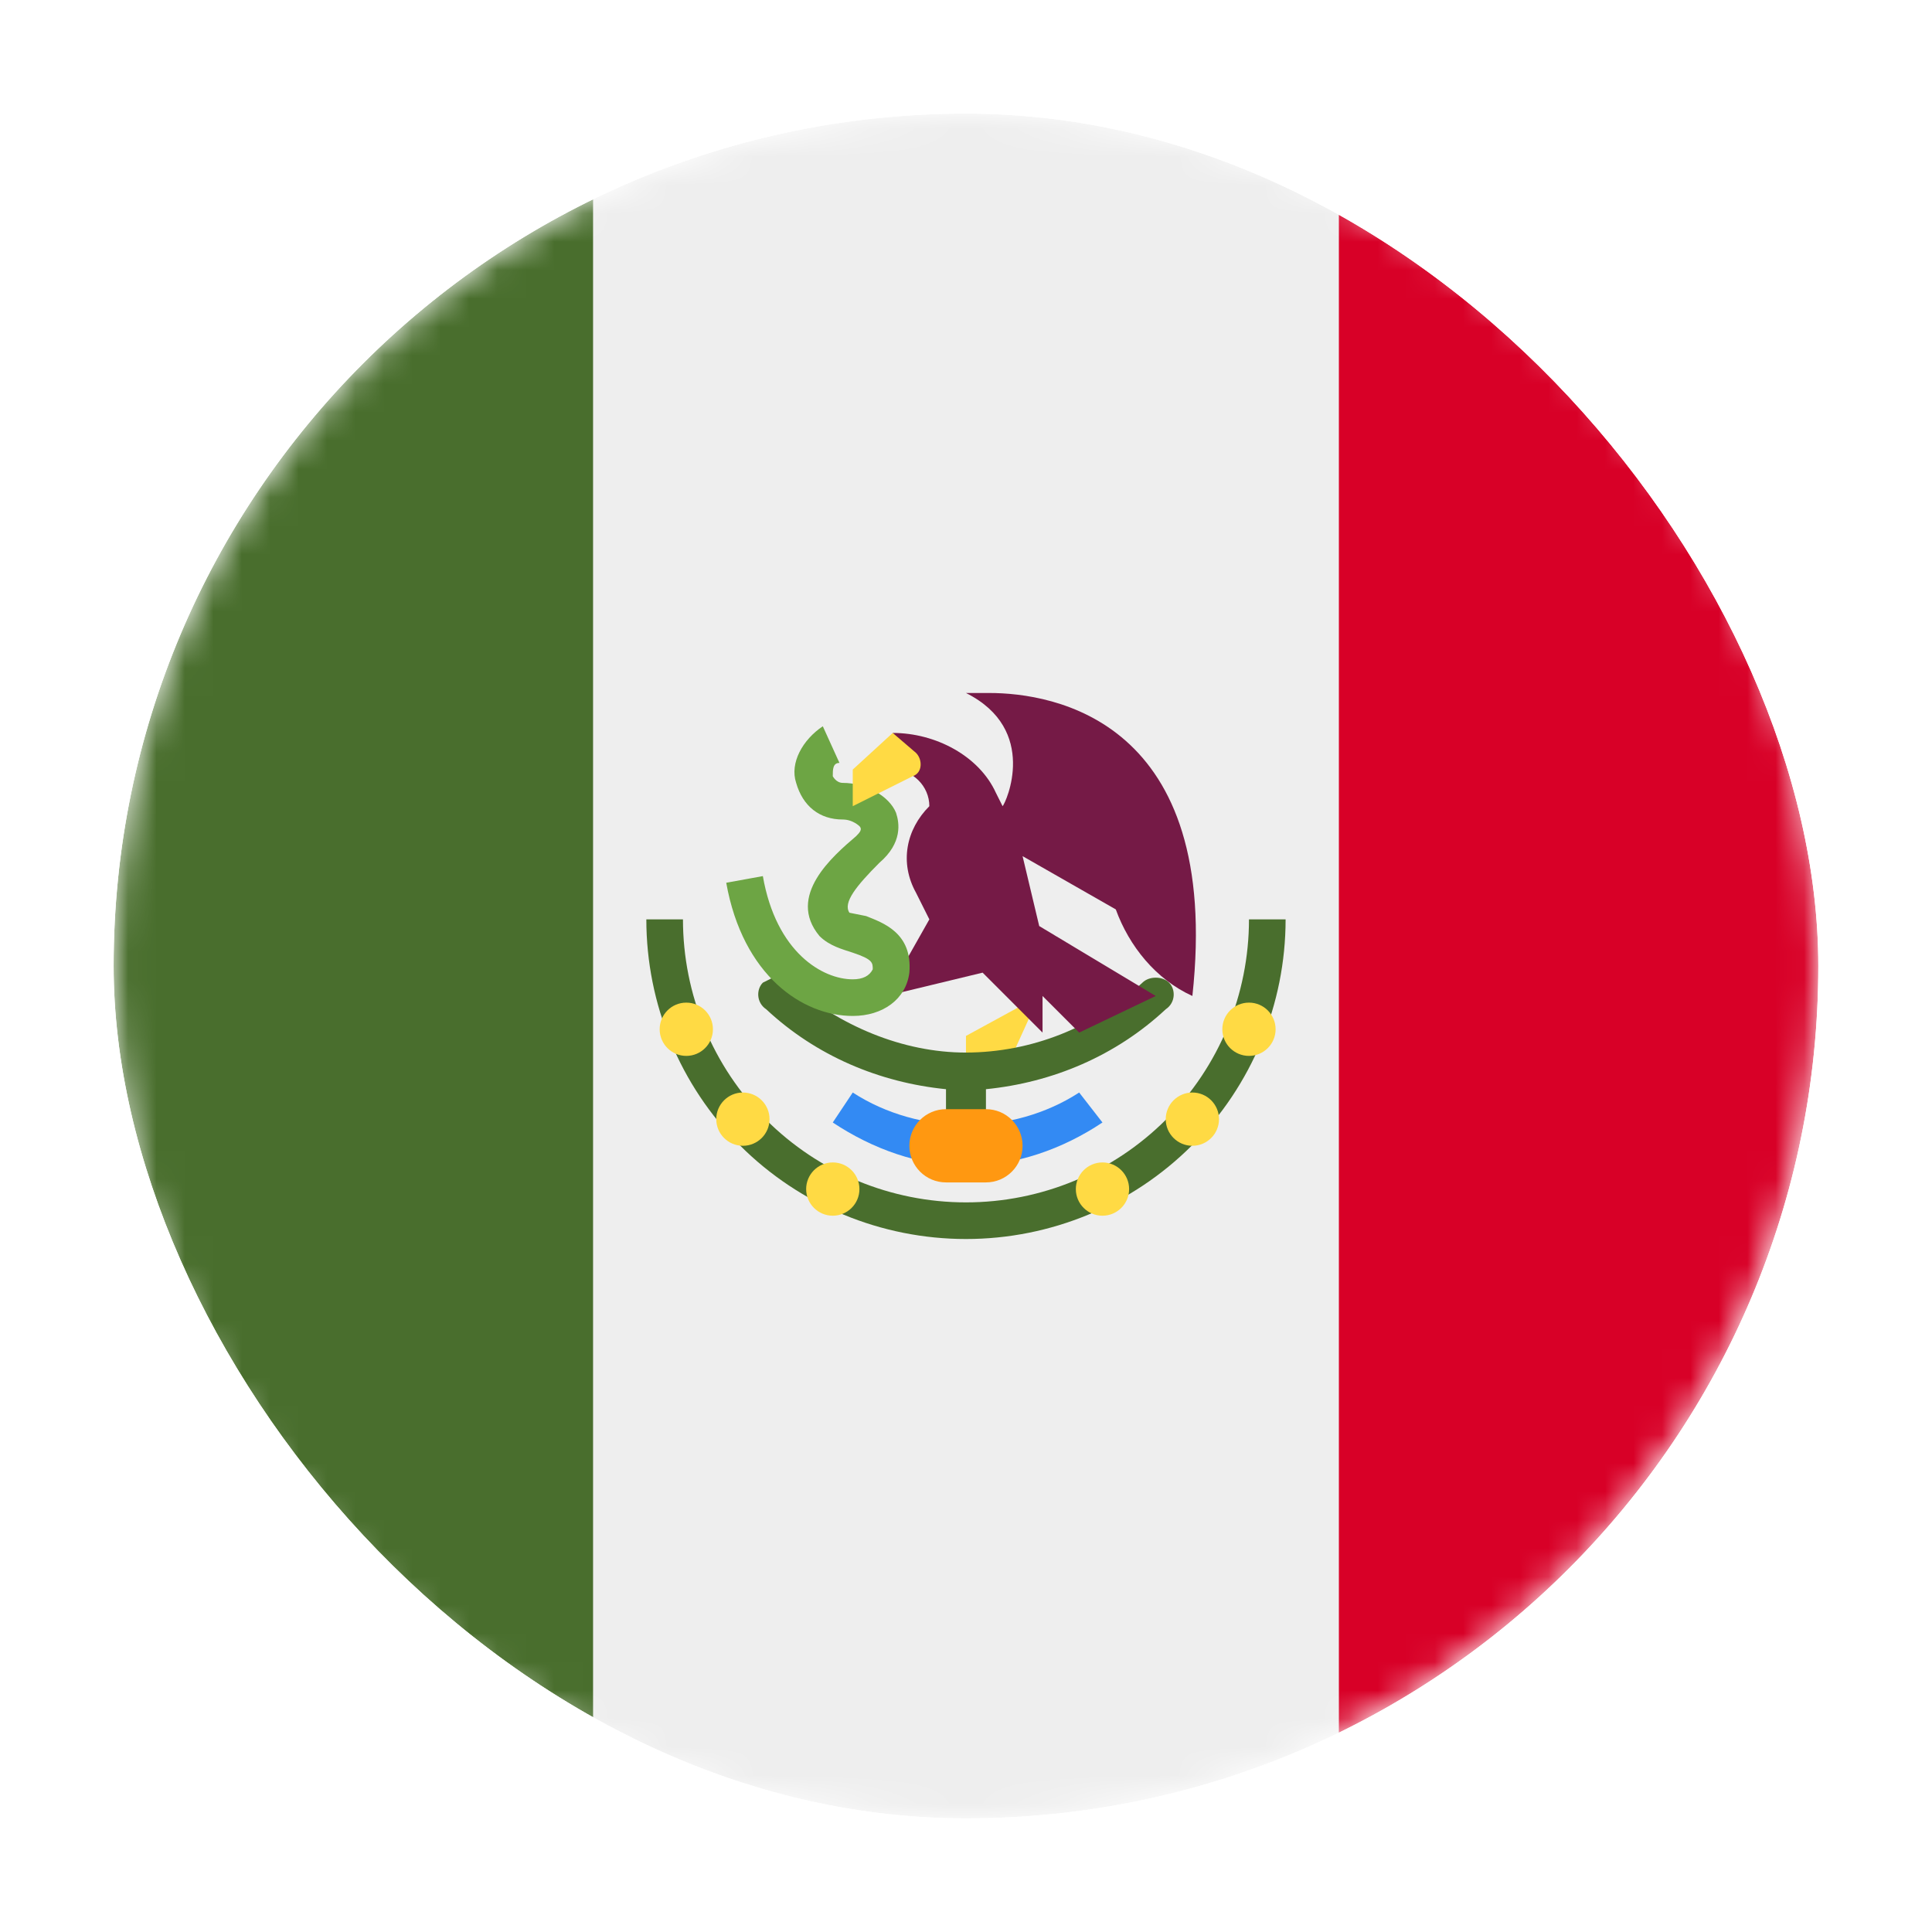 <svg width="68" height="68" viewBox="0 0 68 68" fill="none" xmlns="http://www.w3.org/2000/svg">
<g filter="url(#filter0_d_328_3456)">
<g clip-path="url(#clip0_328_3456)">
<rect x="3.999" y="2" width="60" height="60" rx="30" fill="white"/>
<mask id="mask0_328_3456" style="mask-type:luminance" maskUnits="userSpaceOnUse" x="3" y="2" width="61" height="60">
<path d="M33.999 62C50.567 62 63.999 48.569 63.999 32C63.999 15.431 50.567 2 33.999 2C17.43 2 3.999 15.431 3.999 32C3.999 48.569 17.43 62 33.999 62Z" fill="white"/>
</mask>
<g mask="url(#mask0_328_3456)">
<path d="M20.874 2H47.007L50.874 32L47.007 62H20.874L17.124 32L20.874 2Z" fill="#EEEEEE"/>
<path d="M3.999 2H20.874V62H3.999V2Z" fill="#496E2D"/>
<path d="M47.124 2H63.999V62H47.124V2Z" fill="#D80027"/>
<path d="M33.999 34.461V35.633H35.405L36.577 33.055L33.999 34.461Z" fill="#FFDA44"/>
<path d="M22.749 30.359C22.749 33.343 23.934 36.205 26.044 38.314C28.154 40.424 31.015 41.609 33.999 41.609C36.983 41.609 39.844 40.424 41.954 38.314C44.063 36.205 45.249 33.343 45.249 30.359H43.96C43.96 33.001 42.91 35.535 41.042 37.403C39.174 39.271 36.641 40.32 33.999 40.32C31.357 40.32 28.823 39.271 26.955 37.403C25.087 35.535 24.038 33.001 24.038 30.359H22.749ZM27.319 32.352L26.85 32.586C26.616 32.82 26.616 33.289 26.968 33.523C28.725 35.164 30.952 36.102 33.296 36.336V38.328H34.702V36.336C37.046 36.102 39.272 35.164 41.03 33.523C41.382 33.289 41.382 32.82 41.147 32.586C40.913 32.352 40.444 32.352 40.21 32.586C38.524 34.16 36.305 35.04 33.999 35.047C31.772 35.047 29.546 34.109 27.788 32.586L27.319 32.352Z" fill="#496E2D"/>
<path d="M33.999 39.031C32.358 39.031 30.718 38.445 29.311 37.508L30.014 36.453C32.358 37.977 35.639 37.977 37.983 36.453L38.803 37.508C37.397 38.445 35.757 39.031 33.999 39.031Z" fill="#338AF3"/>
<path d="M33.999 22.391C36.577 23.68 35.405 26.258 35.288 26.375L35.053 25.906C34.468 24.617 32.944 23.797 31.421 23.797V25.086C32.124 25.086 32.71 25.672 32.71 26.375C31.889 27.195 31.655 28.367 32.241 29.422L32.71 30.359L31.186 33.055L34.585 32.234L36.694 34.344V33.055L37.983 34.344L40.678 33.055L36.577 30.594L35.991 28.133L39.272 30.008C39.741 31.297 40.678 32.469 41.968 33.055C43.022 23.328 37.046 22.391 34.819 22.391H33.999Z" fill="#751A46"/>
<path d="M30.014 33.758C28.257 33.758 26.147 32.352 25.561 29.07L26.85 28.836C27.319 31.531 28.96 32.469 30.014 32.469C30.366 32.469 30.6 32.352 30.718 32.117C30.718 31.883 30.718 31.766 30.014 31.531C29.663 31.414 29.194 31.297 28.843 30.945C27.671 29.539 29.311 28.133 30.132 27.43C30.249 27.312 30.366 27.195 30.249 27.078C30.249 27.078 30.014 26.844 29.663 26.844C28.843 26.844 28.257 26.375 28.022 25.555C27.788 24.852 28.257 24.031 28.96 23.562L29.546 24.852C29.311 24.852 29.311 25.086 29.311 25.32C29.311 25.32 29.428 25.555 29.663 25.555C30.483 25.555 31.303 26.023 31.538 26.609C31.655 26.961 31.772 27.664 30.952 28.367C30.132 29.188 29.663 29.773 29.897 30.125L30.483 30.242C31.069 30.477 32.124 30.828 32.007 32.234C31.889 33.172 31.069 33.758 30.014 33.758Z" fill="#6DA544"/>
<path d="M31.421 23.797L30.014 25.086V26.375L32.124 25.32C32.475 25.203 32.475 24.734 32.241 24.5L31.421 23.797Z" fill="#FFDA44"/>
<path d="M24.155 35.164C24.673 35.164 25.093 34.744 25.093 34.227C25.093 33.709 24.673 33.289 24.155 33.289C23.637 33.289 23.218 33.709 23.218 34.227C23.218 34.744 23.637 35.164 24.155 35.164Z" fill="#FFDA44"/>
<path d="M26.147 38.328C26.665 38.328 27.085 37.908 27.085 37.391C27.085 36.873 26.665 36.453 26.147 36.453C25.629 36.453 25.21 36.873 25.21 37.391C25.21 37.908 25.629 38.328 26.147 38.328Z" fill="#FFDA44"/>
<path d="M29.311 40.789C29.829 40.789 30.249 40.369 30.249 39.852C30.249 39.334 29.829 38.914 29.311 38.914C28.794 38.914 28.374 39.334 28.374 39.852C28.374 40.369 28.794 40.789 29.311 40.789Z" fill="#FFDA44"/>
<path d="M38.803 40.789C39.321 40.789 39.741 40.369 39.741 39.852C39.741 39.334 39.321 38.914 38.803 38.914C38.286 38.914 37.866 39.334 37.866 39.852C37.866 40.369 38.286 40.789 38.803 40.789Z" fill="#FFDA44"/>
<path d="M41.968 38.328C42.485 38.328 42.905 37.908 42.905 37.391C42.905 36.873 42.485 36.453 41.968 36.453C41.45 36.453 41.03 36.873 41.03 37.391C41.03 37.908 41.45 38.328 41.968 38.328Z" fill="#FFDA44"/>
<path d="M43.96 35.164C44.477 35.164 44.897 34.744 44.897 34.227C44.897 33.709 44.477 33.289 43.96 33.289C43.442 33.289 43.022 33.709 43.022 34.227C43.022 34.744 43.442 35.164 43.96 35.164Z" fill="#FFDA44"/>
<path d="M34.702 37.039H33.296C32.584 37.039 32.007 37.616 32.007 38.328C32.007 39.04 32.584 39.617 33.296 39.617H34.702C35.414 39.617 35.991 39.04 35.991 38.328C35.991 37.616 35.414 37.039 34.702 37.039Z" fill="#FF9811"/>
</g>
</g>
</g>
<defs>
<filter id="filter0_d_328_3456" x="-0.001" y="0" width="68" height="68" filterUnits="userSpaceOnUse" color-interpolation-filters="sRGB">
<feFlood flood-opacity="0" result="BackgroundImageFix"/>
<feColorMatrix in="SourceAlpha" type="matrix" values="0 0 0 0 0 0 0 0 0 0 0 0 0 0 0 0 0 0 127 0" result="hardAlpha"/>
<feOffset dy="2"/>
<feGaussianBlur stdDeviation="2"/>
<feComposite in2="hardAlpha" operator="out"/>
<feColorMatrix type="matrix" values="0 0 0 0 0 0 0 0 0 0 0 0 0 0 0 0 0 0 0.6 0"/>
<feBlend mode="normal" in2="BackgroundImageFix" result="effect1_dropShadow_328_3456"/>
<feBlend mode="normal" in="SourceGraphic" in2="effect1_dropShadow_328_3456" result="shape"/>
</filter>
<clipPath id="clip0_328_3456">
<rect x="3.999" y="2" width="60" height="60" rx="30" fill="white"/>
</clipPath>
</defs>
</svg>

